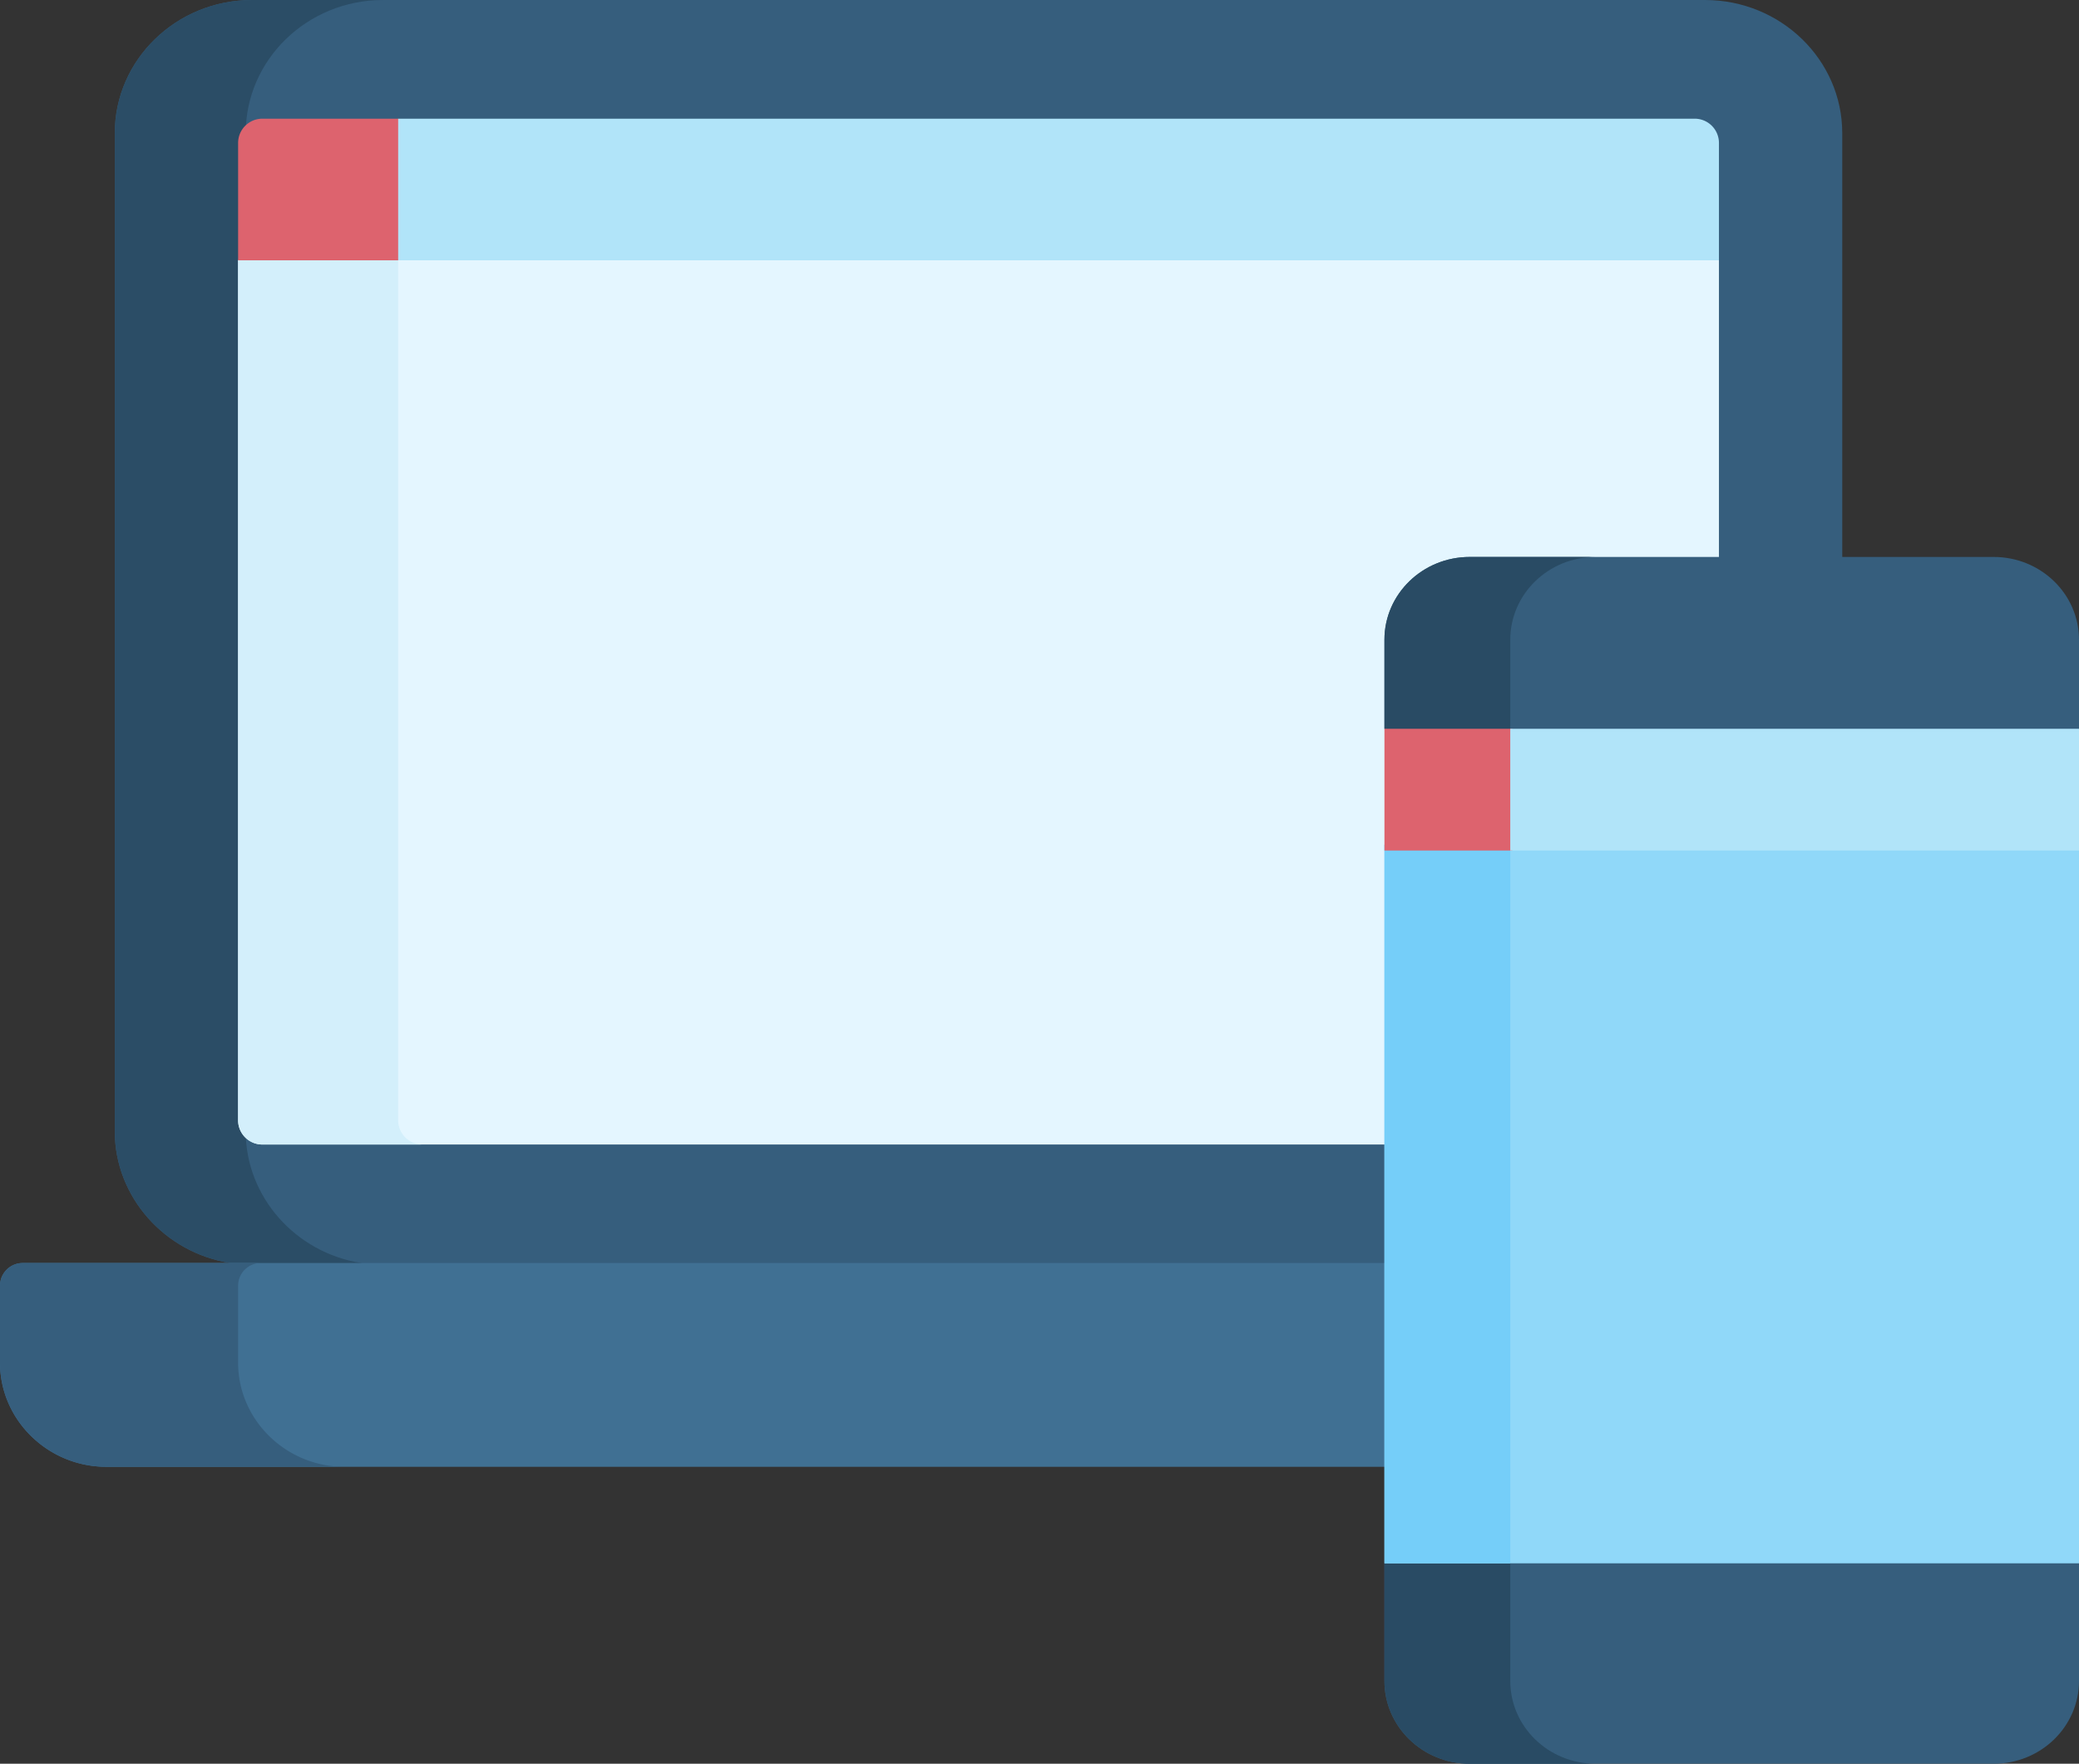 <svg xmlns="http://www.w3.org/2000/svg" width="587.541" height="498.396" viewBox="0 0 587.541 498.396">
  <rect x="0" y="0" width="587.541" height="498.396" fill="#333333" stroke="none"/>
  <g id="responsive-design" transform="translate(0 -32.071)">
    <g id="Grupo_8" data-name="Grupo 8" transform="translate(0 32.071)">
      <path id="Trazado_110" data-name="Trazado 110" d="M477.672,32.071H67.061c-21.388,0-38.788,16.874-38.788,37.615V351.831c0,18.344,14.018,34.242,32.673,37.141l6.986,5.408H470.774l13.014-5.408c18.654-2.9,32.673-18.8,32.673-37.141V69.686c0-20.741-17.4-37.615-38.789-37.615Z" transform="translate(4.171 -32.071)" fill="#365e7d"/>
      <path id="Trazado_111" data-name="Trazado 111" d="M65.274,351.832V69.687c0-20.741,17.4-37.615,38.788-37.615h-37c-21.388,0-38.788,16.874-38.788,37.615V351.832c0,18.344,14.018,34.242,32.673,37.141l6.986,5.408h37l-6.986-5.408C79.293,386.075,65.274,370.177,65.274,351.832Z" transform="translate(4.171 -32.071)" fill="#2b4d66"/>
      <path id="Trazado_112" data-name="Trazado 112" d="M472.414,91.772H65.677L58.638,98.9V342A6.857,6.857,0,0,0,65.6,348.75H470.175A6.857,6.857,0,0,0,477.134,342V98.9Z" transform="translate(8.652 -25.334)" fill="#e4f6ff"/>
      <path id="Trazado_113" data-name="Trazado 113" d="M103.875,342V98.9l7.039-7.126H65.677L58.638,98.9V342A6.857,6.857,0,0,0,65.6,348.75h45.237A6.858,6.858,0,0,1,103.875,342Z" transform="translate(8.652 -25.334)" fill="#d3effb"/>
      <path id="Trazado_114" data-name="Trazado 114" d="M103.875,62.209H65.6a6.856,6.856,0,0,0-6.959,6.749v33.275h45.237l2.976-3.078v-34.8Z" transform="translate(8.652 -28.67)" fill="#dd636e"/>
      <path id="Trazado_115" data-name="Trazado 115" d="M464.36,62.209H98.059v40.024H471.318V68.958a6.855,6.855,0,0,0-6.958-6.749Z" transform="translate(14.468 -28.67)" fill="#b1e4f9"/>
      <path id="Trazado_116" data-name="Trazado 116" d="M546.6,352.784H6.477A6.41,6.41,0,0,0,0,359.126V380.94c0,16.185,13.524,29.428,30.052,29.428H523.023c16.528,0,30.052-13.243,30.052-29.428V359.126a6.408,6.408,0,0,0-6.476-6.342Z" transform="translate(0 4.119)" fill="#407093"/>
      <path id="Trazado_117" data-name="Trazado 117" d="M67.29,380.939V359.125a6.411,6.411,0,0,1,6.477-6.342H6.477A6.41,6.41,0,0,0,0,359.125v21.814c0,16.185,13.524,29.428,30.052,29.428h67.29C80.813,410.367,67.29,397.124,67.29,380.939Z" transform="translate(0 4.119)" fill="#365e7d"/>
    </g>
    <path id="Trazado_118" data-name="Trazado 118" d="M531.079,451.631V227.7l6.158-5.651V196.887c0-12.919-10.8-23.392-24.121-23.392H365.069c-13.322,0-24.121,10.473-24.121,23.392v25.158l6.9,6.034V453.736l-6.9,4.14v33.241c0,12.919,10.8,23.392,24.121,23.392H513.116c13.322,0,24.121-10.473,24.121-23.392V457.876Z" transform="translate(50.304 15.958)" fill="#365e7d"/>
    <path id="Trazado_119" data-name="Trazado 119" d="M376.511,491.115V457.875l6.9-4.14V228.079l-6.9-6.034V196.887c0-12.919,10.8-23.392,24.121-23.392H365.069c-13.322,0-24.121,10.473-24.121,23.392v25.158l6.9,6.034V453.736l-6.9,4.14v33.241c0,12.919,10.8,23.392,24.121,23.392h35.563C387.311,514.507,376.511,504.035,376.511,491.115Z" transform="translate(50.304 15.958)" fill="#294b64"/>
    <path id="Trazado_123" data-name="Trazado 123" d="M340.948,246.581H537.237V449.628H340.948Z" transform="translate(50.304 24.206)" fill="#90d8f9"/>
    <path id="Trazado_124" data-name="Trazado 124" d="M340.948,246.581h35.561V449.628H340.948Z" transform="translate(50.304 24.206)" fill="#75cef9"/>
    <g id="Grupo_9" data-name="Grupo 9" transform="translate(471.107 491.743)">
      <path id="Trazado_125" data-name="Trazado 125" d="M438.249,462.329H419.4a8.6,8.6,0,1,1,0-17.2h18.847a8.6,8.6,0,1,1,0,17.2Z" transform="translate(-410.536 -445.133)" fill="#365e7d"/>
    </g>
    <path id="Trazado_127" data-name="Trazado 127" d="M340.948,217.122H377.1v34.414H340.948Z" transform="translate(50.304 20.881)" fill="#dd636e"/>
    <path id="Trazado_128" data-name="Trazado 128" d="M371.936,217.122v34.414H532.665V217.122Z" transform="translate(54.876 20.881)" fill="#b1e4f9"/>
  </g>
</svg>
